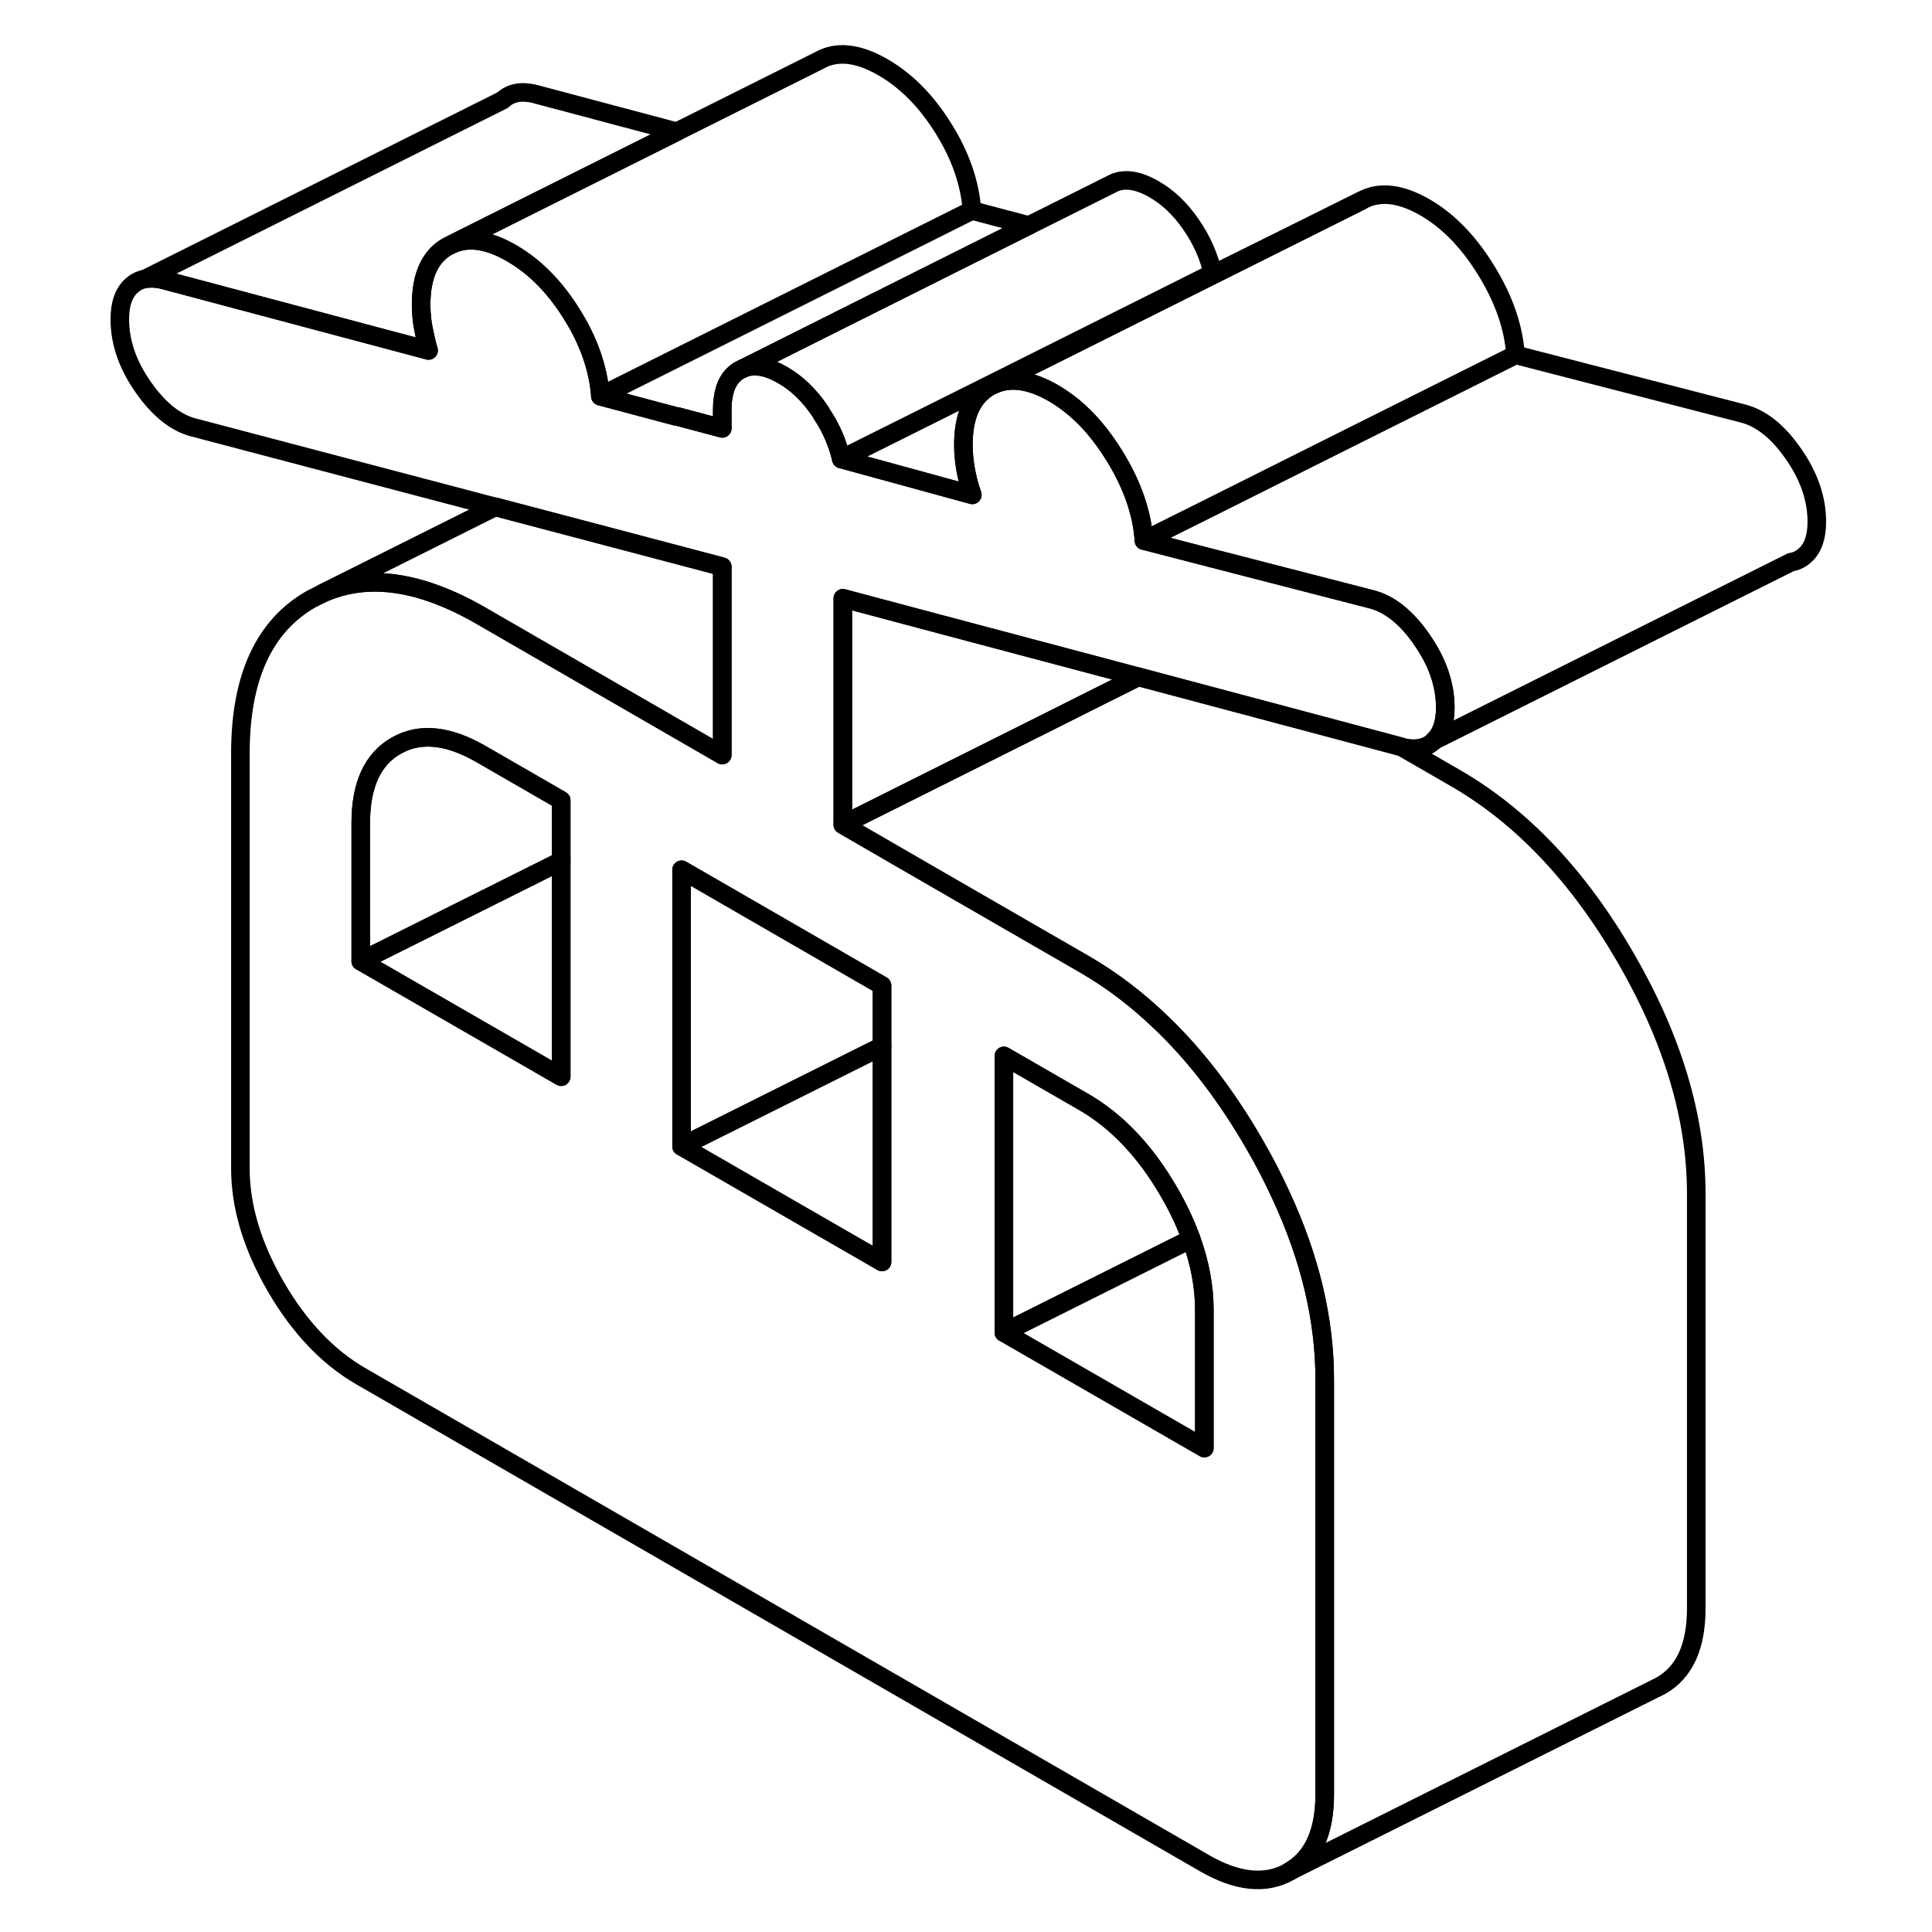 <svg viewBox="0 0 96 104" fill="none" xmlns="http://www.w3.org/2000/svg" height="24" width="24" stroke-width="1px" stroke-linecap="round" stroke-linejoin="round">
    <path d="M72.54 34.43C71.71 33.23 70.8 32.51 69.83 32.26L61.37 30.08L57.58 29.1C57.48 27.61 56.95 26.09 56 24.55C55.65 23.98 55.27 23.46 54.88 23C54.22 22.23 53.49 21.62 52.72 21.17C51.44 20.43 50.35 20.29 49.43 20.73C49.37 20.75 49.32 20.78 49.27 20.81C48.33 21.35 47.86 22.39 47.86 23.94C47.86 24.38 47.9 24.82 47.98 25.27C48.06 25.72 48.18 26.18 48.34 26.64L47.61 26.44L41.29 24.71C41.09 23.86 40.75 23.06 40.25 22.31C40.21 22.23 40.16 22.15 40.11 22.08C39.54 21.25 38.88 20.62 38.13 20.19C37.3 19.71 36.59 19.59 36.01 19.83L35.82 19.92C35.32 20.21 35.02 20.71 34.92 21.45C34.89 21.63 34.88 21.83 34.88 22.04V23.06L32.47 22.42H32.42H32.41L28.32 21.33C28.21 19.84 27.69 18.36 26.77 16.9C25.86 15.44 24.78 14.35 23.53 13.63C22.32 12.93 21.27 12.76 20.38 13.13L20.09 13.27C19.14 13.81 18.67 14.86 18.67 16.41C18.67 16.84 18.71 17.27 18.79 17.69C18.87 18.1 18.96 18.5 19.07 18.87L4.72 15.05C4.4 14.98 4.1 14.97 3.84 15.01C3.54 15.06 3.28 15.19 3.06 15.4C2.65 15.78 2.45 16.38 2.45 17.18C2.45 18.43 2.87 19.64 3.71 20.84C4.55 22.04 5.45 22.76 6.42 23.01L22.67 27.29L29.01 28.96L34.88 30.51V40.65L28.94 37.22L21.91 33.16C18.62 31.26 15.77 30.86 13.35 31.95L12.75 32.25C10.21 33.7 8.94 36.47 8.94 40.56V62.89C8.94 64.94 9.57 67.05 10.84 69.25C12.11 71.44 13.64 73.05 15.42 74.08L60.83 100.29C62.61 101.32 64.14 101.47 65.41 100.75C66.68 100.02 67.31 98.64 67.31 96.59V74.26C67.31 71.03 66.52 67.71 64.93 64.3C64.51 63.39 64.04 62.47 63.5 61.55C62.03 59.01 60.39 56.86 58.57 55.11C57.25 53.83 55.85 52.76 54.34 51.89L52.69 50.94L46.21 47.2L41.37 44.4V32.21L46.21 33.5L57.28 36.44H57.29L71.41 40.2L71.53 40.23C72.23 40.39 72.79 40.27 73.19 39.88C73.6 39.5 73.8 38.9 73.8 38.1C73.8 36.86 73.38 35.64 72.54 34.44V34.43ZM26.21 57.96L15.42 51.74V44.3C15.42 42.25 16.06 40.86 17.33 40.14C18.6 39.41 20.13 39.57 21.91 40.6L26.21 43.08V57.96ZM50.04 56.84L54.34 59.32C56.12 60.35 57.65 61.96 58.92 64.15C59.42 65.01 59.82 65.86 60.12 66.69C60.59 67.99 60.83 69.26 60.83 70.51V77.95L50.04 71.73V56.84ZM43.48 53.05V67.93L32.69 61.71V46.82L43.48 53.05Z" stroke="currentColor" stroke-linejoin="round"/>
    <path d="M26.21 46.35V57.96L15.42 51.74L26.21 46.35Z" stroke="currentColor" stroke-linejoin="round"/>
    <path d="M26.21 43.08V46.35L15.42 51.74V44.3C15.42 42.25 16.06 40.86 17.33 40.14C18.6 39.41 20.13 39.57 21.91 40.6L26.21 43.08Z" stroke="currentColor" stroke-linejoin="round"/>
    <path d="M60.83 70.51V77.95L50.04 71.73L60.12 66.69C60.59 67.99 60.83 69.26 60.83 70.51Z" stroke="currentColor" stroke-linejoin="round"/>
    <path d="M60.12 66.69L50.04 71.73V56.84L54.34 59.32C56.12 60.35 57.65 61.96 58.92 64.15C59.42 65.01 59.82 65.86 60.12 66.69Z" stroke="currentColor" stroke-linejoin="round"/>
    <path d="M43.48 56.32V67.93L32.69 61.71L43.48 56.32Z" stroke="currentColor" stroke-linejoin="round"/>
    <path d="M43.48 53.05V56.32L32.69 61.71V46.82L43.48 53.05Z" stroke="currentColor" stroke-linejoin="round"/>
    <path d="M51.39 12.13L41.64 17.01L36.01 19.83L35.82 19.92C35.32 20.21 35.02 20.71 34.92 21.45C34.89 21.63 34.88 21.83 34.88 22.04V23.06L32.47 22.42H32.42H32.41L28.32 21.33L48.32 11.33L51.39 12.14V12.13Z" stroke="currentColor" stroke-linejoin="round"/>
    <path d="M48.32 11.32L28.32 21.32C28.21 19.83 27.69 18.35 26.77 16.89C25.86 15.43 24.78 14.34 23.53 13.62C22.32 12.92 21.27 12.75 20.38 13.12L24.05 11.28L32.43 7.09L40.09 3.26C41.03 2.72 42.18 2.84 43.53 3.62C44.78 4.34 45.86 5.43 46.77 6.89C47.69 8.35 48.21 9.83 48.32 11.32Z" stroke="currentColor" stroke-linejoin="round"/>
    <path d="M57.28 36.43L54.46 37.84L52.69 38.73L46.21 41.97L41.37 44.39V32.2L46.21 33.49L57.28 36.43Z" stroke="currentColor" stroke-linejoin="round"/>
    <path d="M34.88 30.5V40.64L28.94 37.21L21.91 33.15C18.62 31.25 15.77 30.85 13.35 31.94L22.67 27.28L29.01 28.95L34.88 30.5Z" stroke="currentColor" stroke-linejoin="round"/>
    <path d="M32.43 7.09L24.05 11.28L20.38 13.12L20.09 13.26C19.14 13.8 18.67 14.85 18.67 16.4C18.67 16.83 18.71 17.26 18.79 17.68C18.87 18.09 18.96 18.49 19.07 18.86L4.72 15.04C4.4 14.97 4.1 14.96 3.84 15L23.06 5.39C23.47 5 24.02 4.89 24.72 5.04L32.43 7.09Z" stroke="currentColor" stroke-linejoin="round"/>
    <path d="M61.29 14.71L51.5 19.61L49.24 20.74L43.07 23.82L41.29 24.71C41.09 23.86 40.75 23.06 40.25 22.31C40.21 22.23 40.16 22.15 40.11 22.08C39.54 21.25 38.88 20.62 38.13 20.19C37.3 19.71 36.59 19.59 36.01 19.83L41.64 17.01L51.39 12.13H51.4L55.82 9.92C56.44 9.57 57.21 9.66 58.13 10.19C58.88 10.62 59.54 11.25 60.11 12.08C60.68 12.9 61.07 13.78 61.29 14.71Z" stroke="currentColor" stroke-linejoin="round"/>
    <path d="M93.8 28.09C93.8 28.89 93.6 29.49 93.19 29.87C92.97 30.08 92.72 30.21 92.42 30.26H92.41L73.19 39.87C73.6 39.49 73.8 38.89 73.8 38.09C73.8 36.85 73.38 35.63 72.54 34.43C71.71 33.23 70.8 32.51 69.83 32.26L61.37 30.08L57.58 29.1L61.37 27.21L67.9 23.94L77.58 19.1L89.83 22.26C90.8 22.51 91.71 23.23 92.54 24.43C93.38 25.63 93.8 26.85 93.8 28.09Z" stroke="currentColor" stroke-linejoin="round"/>
    <path d="M77.58 19.1L67.9 23.94L61.37 27.21L57.58 29.1C57.48 27.61 56.95 26.09 56 24.55C55.65 23.98 55.27 23.46 54.88 23C54.22 22.23 53.49 21.62 52.72 21.17C51.44 20.43 50.35 20.29 49.43 20.73L69.27 10.81C70.22 10.27 71.37 10.39 72.72 11.17C73.96 11.89 75.06 13.02 76 14.55C76.95 16.09 77.48 17.61 77.58 19.1Z" stroke="currentColor" stroke-linejoin="round"/>
    <path d="M69.27 10.81L49.43 20.73C49.37 20.75 49.32 20.78 49.27 20.811C48.33 21.351 47.86 22.39 47.86 23.941C47.86 24.381 47.9 24.82 47.98 25.27C48.06 25.721 48.18 26.18 48.34 26.64L47.61 26.441L41.29 24.71L43.07 23.82L49.24 20.741L51.5 19.61L61.29 14.71L61.36 14.73L69.27 10.81Z" stroke="currentColor" stroke-linejoin="round"/>
    <path d="M87.31 64.25V86.58C87.31 88.63 86.68 90.01 85.41 90.74L85.01 90.94L65.41 100.74C66.68 100.01 67.31 98.63 67.31 96.58V74.25C67.31 71.02 66.52 67.7 64.93 64.29C64.51 63.38 64.04 62.46 63.5 61.54C62.03 59 60.39 56.85 58.57 55.1C57.25 53.82 55.85 52.75 54.34 51.88L52.69 50.93L46.21 47.19L41.37 44.39L46.21 41.97L52.69 38.73L54.46 37.84L57.28 36.43H57.29L71.41 40.19L74.34 41.88C77.91 43.94 80.96 47.16 83.5 51.54C86.04 55.92 87.31 60.16 87.31 64.25Z" stroke="currentColor" stroke-linejoin="round"/>
</svg>